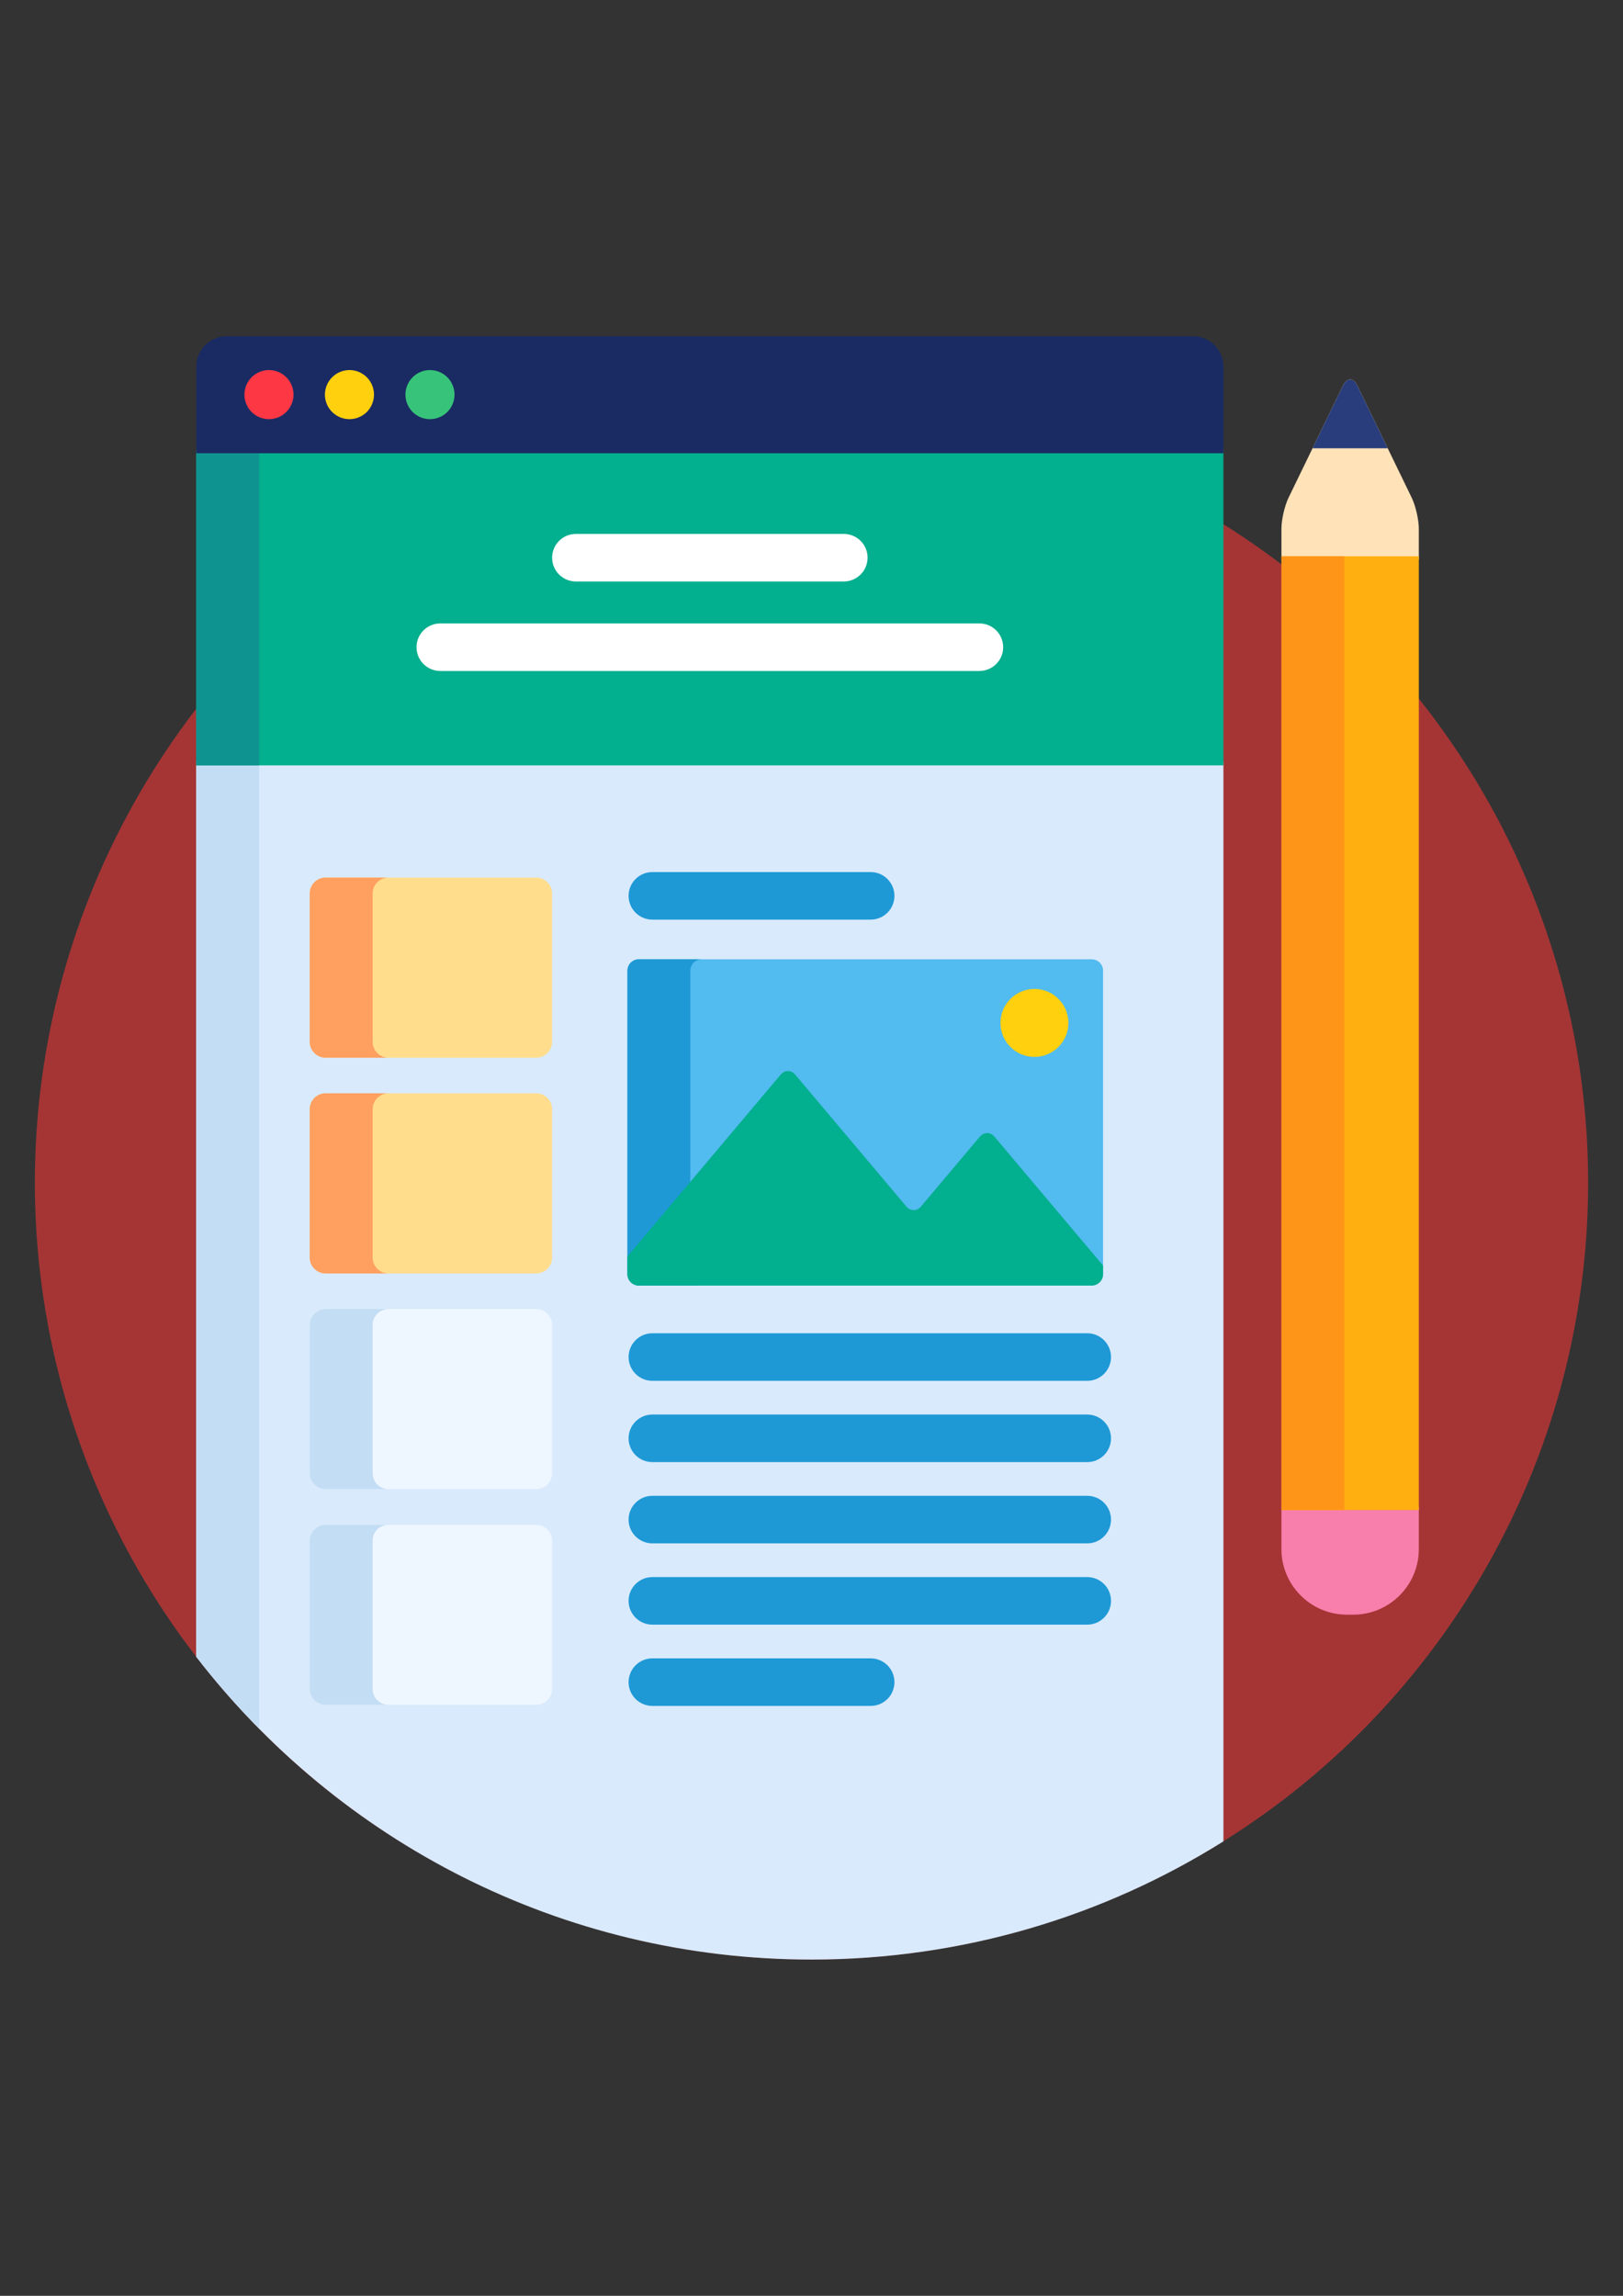 <?xml version="1.0" encoding="UTF-8"?>
<!DOCTYPE svg PUBLIC "-//W3C//DTD SVG 1.1//EN" "http://www.w3.org/Graphics/SVG/1.1/DTD/svg11.dtd">
<!-- Creator: CorelDRAW 2019 (64-Bit) -->
<svg xmlns="http://www.w3.org/2000/svg" xml:space="preserve" width="210mm" height="297mm" version="1.1" style="shape-rendering:geometricPrecision; text-rendering:geometricPrecision; image-rendering:optimizeQuality; fill-rule:evenodd; clip-rule:evenodd"
viewBox="0 0 21000 29700"
 xmlns:xlink="http://www.w3.org/1999/xlink"
 xmlns:xodm="http://www.corel.com/coreldraw/odm/2003">
 <rect x="0" y="0" width="21000" height="29700" fill="#333333" stroke="none"/>
 <defs>
  <style type="text/css">
   <![CDATA[
    .fil3 {fill:#02AF8E}
    .fil4 {fill:#0F9390}
    .fil5 {fill:#1A2B63}
    .fil7 {fill:#1E99D6}
    .fil19 {fill:#293D7C}
    .fil14 {fill:#37C47A}
    .fil6 {fill:#52BBEF}
    .fil0 {fill:#A53535}
    .fil2 {fill:#C3DDF4}
    .fil1 {fill:#D9EAFC}
    .fil9 {fill:#EEF6FF}
    .fil15 {fill:#F87EAB}
    .fil13 {fill:#FE3745}
    .fil18 {fill:#FF9518}
    .fil11 {fill:#FF9F60}
    .fil17 {fill:#FFAF10}
    .fil8 {fill:#FFD00D}
    .fil10 {fill:#FFDD8D}
    .fil16 {fill:#FFE2B8}
    .fil12 {fill:white}
   ]]>
  </style>
 </defs>
 <g id="Слой_x0020_1">
  <circle class="fil0" cx="10500" cy="15301.17" r="10048.83"/>
  <path class="fil1" d="M2539.44 21433.46c1837.54,2381.82 4719.59,3916.54 7960.56,3916.54 1958.04,0 3784.88,-560.6 5329.9,-1529.23l0 -13960.53 -13290.46 0 0 11573.22z"/>
  <path class="fil2" d="M3353.27 9860.24l-813.83 0 0 11573.21c252,326.65 524.3,636.73 813.83,929.74l0 -12502.95z"/>
  <rect class="fil3" x="2539.44" y="5822.55" width="13290.29" height="4078.59"/>
  <rect class="fil4" x="2539.44" y="5822.55" width="813.83" height="4078.59"/>
  <path class="fil5" d="M15437.91 4350l-12506.44 0c-215.62,0 -392.03,176.41 -392.03,392.03l0 1121.53 13290.46 0 0 -1121.53c0,-215.62 -176.41,-392.03 -391.99,-392.03z"/>
  <path class="fil6" d="M14272.62 16483.73c0,80.6 -65.95,146.55 -146.51,146.55l-5861.26 0c-80.6,0 -146.51,-65.95 -146.51,-146.55l0 -3927c0,-80.6 65.91,-146.55 146.51,-146.55l5861.26 0.01c80.6,0 146.51,65.91 146.51,146.55l0 3926.99z"/>
  <path class="fil7" d="M8932.18 16483.73l0 -3927c0,-80.6 65.91,-146.55 146.51,-146.55l-813.84 0.01c-80.6,0 -146.51,65.91 -146.51,146.55l0 3927c0,80.6 65.91,146.55 146.51,146.55l813.84 -0.01c-80.6,-0.04 -146.51,-65.99 -146.51,-146.55z"/>
  <path class="fil3" d="M12867.05 14704.64c-51.97,-61.61 -136.95,-61.61 -188.88,0l-761.78 903.82c-51.97,61.61 -136.91,61.61 -188.84,0l-1437.97 -1705.88c-51.97,-61.61 -136.91,-61.61 -188.84,0l-1982.37 2351.79 0 229.32c0,80.6 65.91,146.55 146.51,146.55l5861.27 0c80.6,0 146.51,-65.95 146.51,-146.55l0 -111.56 -1405.61 -1667.49z"/>
  <circle class="fil8" cx="13384.63" cy="13233.16" r="439.6"/>
  <g id="_2417957736208">
   <path class="fil7" d="M14067.7 17863.17l-5626.81 0c-169.89,0 -307.62,-137.73 -307.62,-307.62 0,-169.89 137.73,-307.62 307.62,-307.62l5626.85 0.01c169.89,0 307.62,137.73 307.62,307.62 0,169.89 -137.77,307.61 -307.66,307.61z"/>
   <path class="fil7" d="M14067.7 18914.57l-5626.81 0c-169.89,0 -307.62,-137.73 -307.62,-307.62 0,-169.89 137.73,-307.62 307.62,-307.62l5626.85 0c169.89,0 307.62,137.73 307.62,307.62 -0.04,169.89 -137.77,307.62 -307.66,307.62z"/>
   <path class="fil7" d="M14067.7 19965.96l-5626.81 0c-169.89,0 -307.62,-137.73 -307.62,-307.62 0,-169.89 137.73,-307.62 307.62,-307.62l5626.85 0.01c169.89,0 307.62,137.73 307.62,307.62 -0.04,169.92 -137.77,307.61 -307.66,307.61z"/>
   <path class="fil7" d="M14067.7 21017.4l-5626.81 0c-169.89,0 -307.62,-137.73 -307.62,-307.62 0,-169.89 137.73,-307.62 307.62,-307.62l5626.85 0c169.89,0 307.62,137.73 307.62,307.62 0,169.89 -137.77,307.62 -307.66,307.62z"/>
   <path class="fil7" d="M11265.56 22068.79l-2824.67 0c-169.89,0 -307.62,-137.73 -307.62,-307.62 0,-169.89 137.73,-307.62 307.62,-307.62l2824.67 0.01c169.89,0 307.62,137.73 307.62,307.62 0,169.89 -137.74,307.61 -307.62,307.61z"/>
   <path class="fil7" d="M11265.56 11896.92l-2824.67 0c-169.89,0 -307.62,-137.73 -307.62,-307.62 0,-169.89 137.73,-307.62 307.62,-307.62l2824.67 0c169.89,0 307.62,137.73 307.62,307.62 0,169.89 -137.74,307.62 -307.62,307.62z"/>
  </g>
  <g id="_2417957733488">
   <path class="fil9" d="M4007.6 19930.32c0,-112.79 92.29,-205.08 205.08,-205.08l2725.93 0c112.79,0 205.08,92.29 205.08,205.08l0 1919.78c0,112.79 -92.29,205.08 -205.08,205.08l-2725.94 -0.01c-112.79,0 -205.08,-92.29 -205.08,-205.08l0.01 -1919.77z"/>
   <path class="fil9" d="M4007.6 17139.66c0,-112.79 92.29,-205.08 205.08,-205.08l2725.93 0c112.79,0 205.08,92.29 205.08,205.08l0 1919.78c0,112.79 -92.29,205.08 -205.08,205.08l-2725.94 -0.01c-112.79,0 -205.08,-92.29 -205.08,-205.08l0.01 -1919.77z"/>
  </g>
  <g id="_2417957733648">
   <path class="fil10" d="M4007.6 14348.99c0,-112.79 92.29,-205.08 205.08,-205.08l2725.93 0.01c112.79,0 205.08,92.29 205.08,205.08l0 1919.78c0,112.79 -92.29,205.08 -205.08,205.08l-2725.94 -0.01c-112.79,0 -205.08,-92.29 -205.08,-205.08l0.01 -1919.78z"/>
   <path class="fil10" d="M4007.6 11558.33c0,-112.79 92.29,-205.08 205.08,-205.08l2725.93 0c112.79,0 205.08,92.29 205.08,205.08l0 1919.78c0,112.79 -92.29,205.08 -205.08,205.08l-2725.94 0c-112.79,0 -205.08,-92.29 -205.08,-205.08l0.01 -1919.78z"/>
  </g>
  <g id="_2417957732688">
   <path class="fil2" d="M4821.43 21850.1l0 -1919.78c0,-112.79 92.29,-205.08 205.08,-205.08l-813.84 0c-112.79,0 -205.08,92.29 -205.08,205.08l0 1919.78c0,112.79 92.29,205.08 205.08,205.08l813.84 -0.01c-112.8,0 -205.08,-92.28 -205.08,-205.07z"/>
   <path class="fil2" d="M4821.43 19059.43l0 -1919.78c0,-112.79 92.29,-205.08 205.08,-205.08l-813.84 0.01c-112.79,0 -205.08,92.29 -205.08,205.08l0 1919.78c0,112.79 92.29,205.08 205.08,205.08l813.84 -0.01c-112.8,0 -205.08,-92.28 -205.08,-205.08z"/>
  </g>
  <g id="_2417957730288">
   <path class="fil11" d="M4821.43 16268.77l0 -1919.78c0,-112.79 92.29,-205.08 205.08,-205.08l-813.84 0.01c-112.79,0 -205.08,92.29 -205.08,205.08l0 1919.78c0,112.79 92.29,205.08 205.08,205.08l813.84 -0.01c-112.8,0 -205.08,-92.29 -205.08,-205.08z"/>
   <path class="fil11" d="M4821.43 13478.11l0 -1919.78c0,-112.79 92.29,-205.08 205.08,-205.08l-813.84 0c-112.79,0 -205.08,92.29 -205.08,205.08l0 1919.78c0,112.79 92.29,205.08 205.08,205.08l813.84 0c-112.8,0 -205.08,-92.29 -205.08,-205.08z"/>
  </g>
  <g id="_2417957725104">
   <path class="fil12" d="M12672.43 8680.27l-6975.52 0c-169.89,0 -307.62,-137.73 -307.62,-307.62 0,-169.89 137.73,-307.62 307.62,-307.62l6975.52 0c169.89,0 307.62,137.73 307.62,307.62 0,169.89 -137.73,307.62 -307.62,307.62z"/>
   <path class="fil12" d="M10917.91 7522.35l-3466.48 0c-169.89,0 -307.62,-137.73 -307.62,-307.62 0,-169.89 137.73,-307.62 307.62,-307.62l3466.48 0.01c169.89,0 307.62,137.73 307.62,307.62 0,169.89 -137.74,307.61 -307.62,307.61z"/>
  </g>
  <path class="fil13" d="M3480.22 5422.6c-83.88,0 -165.58,-33.92 -224.85,-92.78 -58.9,-59.27 -92.74,-141.01 -92.74,-224.85 0,-83.47 33.84,-165.17 92.74,-224.44 59.27,-59.31 141.01,-93.15 224.85,-93.15 83.38,0 165.54,33.88 224.4,93.15 59.31,59.27 93.19,140.97 93.19,224.44 0,83.84 -33.88,165.54 -93.19,224.85 -58.86,58.86 -141.02,92.78 -224.4,92.78z"/>
  <path class="fil8" d="M4521.64 5422.6c-83.43,0 -165.58,-33.92 -224.48,-93.19 -59.23,-58.86 -93.15,-140.56 -93.15,-224.4 0,-83.47 33.88,-165.17 93.15,-224.44 59.31,-59.31 141.01,-93.15 224.48,-93.15 83.84,0 165.54,33.88 224.85,93.15 58.86,59.27 92.74,140.97 92.74,224.44 0,83.43 -33.88,165.54 -92.74,224.4 -59.31,59.27 -141.01,93.19 -224.85,93.19z"/>
  <path class="fil14" d="M5563.56 5422.6c-83.84,0 -165.58,-33.92 -224.44,-92.78 -59.27,-59.27 -93.15,-141.01 -93.15,-224.85 0,-83.47 33.88,-165.17 93.15,-224.44 58.86,-59.31 140.6,-93.15 224.44,-93.15 83.43,0 165.58,33.88 224.44,93.15 59.27,59.27 93.15,140.97 93.15,224.44 0,83.84 -33.88,165.54 -93.15,224.85 -59.31,58.86 -141.01,92.78 -224.44,92.78z"/>
  <path class="fil15" d="M16580.48 20041.84c0,465.57 380.91,846.48 846.48,846.48l84.66 0c465.57,0 846.48,-380.95 846.48,-846.48l0 -550.14 -1777.62 0 0 550.14z"/>
  <path class="fil16" d="M18265.69 6437.86l-703.95 -1449.74c-50.82,-104.71 -134.04,-104.71 -184.86,0l-703.95 1449.74c-50.82,104.67 -92.45,285.59 -92.45,401.99l0 398.75 1777.62 0.01 0 -398.75c0,-116.41 -41.55,-297.33 -92.41,-402z"/>
  <rect class="fil17" x="16580.57" y="7196.48" width="1777.62" height="12337.91"/>
  <rect class="fil18" x="16580.57" y="7196.48" width="813.83" height="12337.91"/>
  <path class="fil19" d="M17376.88 4988.12l-393.96 811.25 972.74 0 -393.91 -811.25c-50.83,-104.75 -134.01,-104.75 -184.87,0z"/>
  <g id="_2417957704656">
  </g>
  <g id="_2417957702992">
  </g>
  <g id="_2417957698704">
  </g>
  <g id="_2417957696432">
  </g>
  <g id="_2417957694320">
  </g>
  <g id="_2417957694448">
  </g>
  <g id="_2417957693648">
  </g>
  <g id="_2417957693712">
  </g>
  <g id="_2417957692144">
  </g>
  <g id="_2417957690864">
  </g>
  <g id="_2417957690000">
  </g>
  <g id="_2417957691344">
  </g>
  <g id="_2417957689872">
  </g>
  <g id="_2417957755568">
  </g>
  <g id="_2417957756240">
  </g>
 </g>
</svg>

